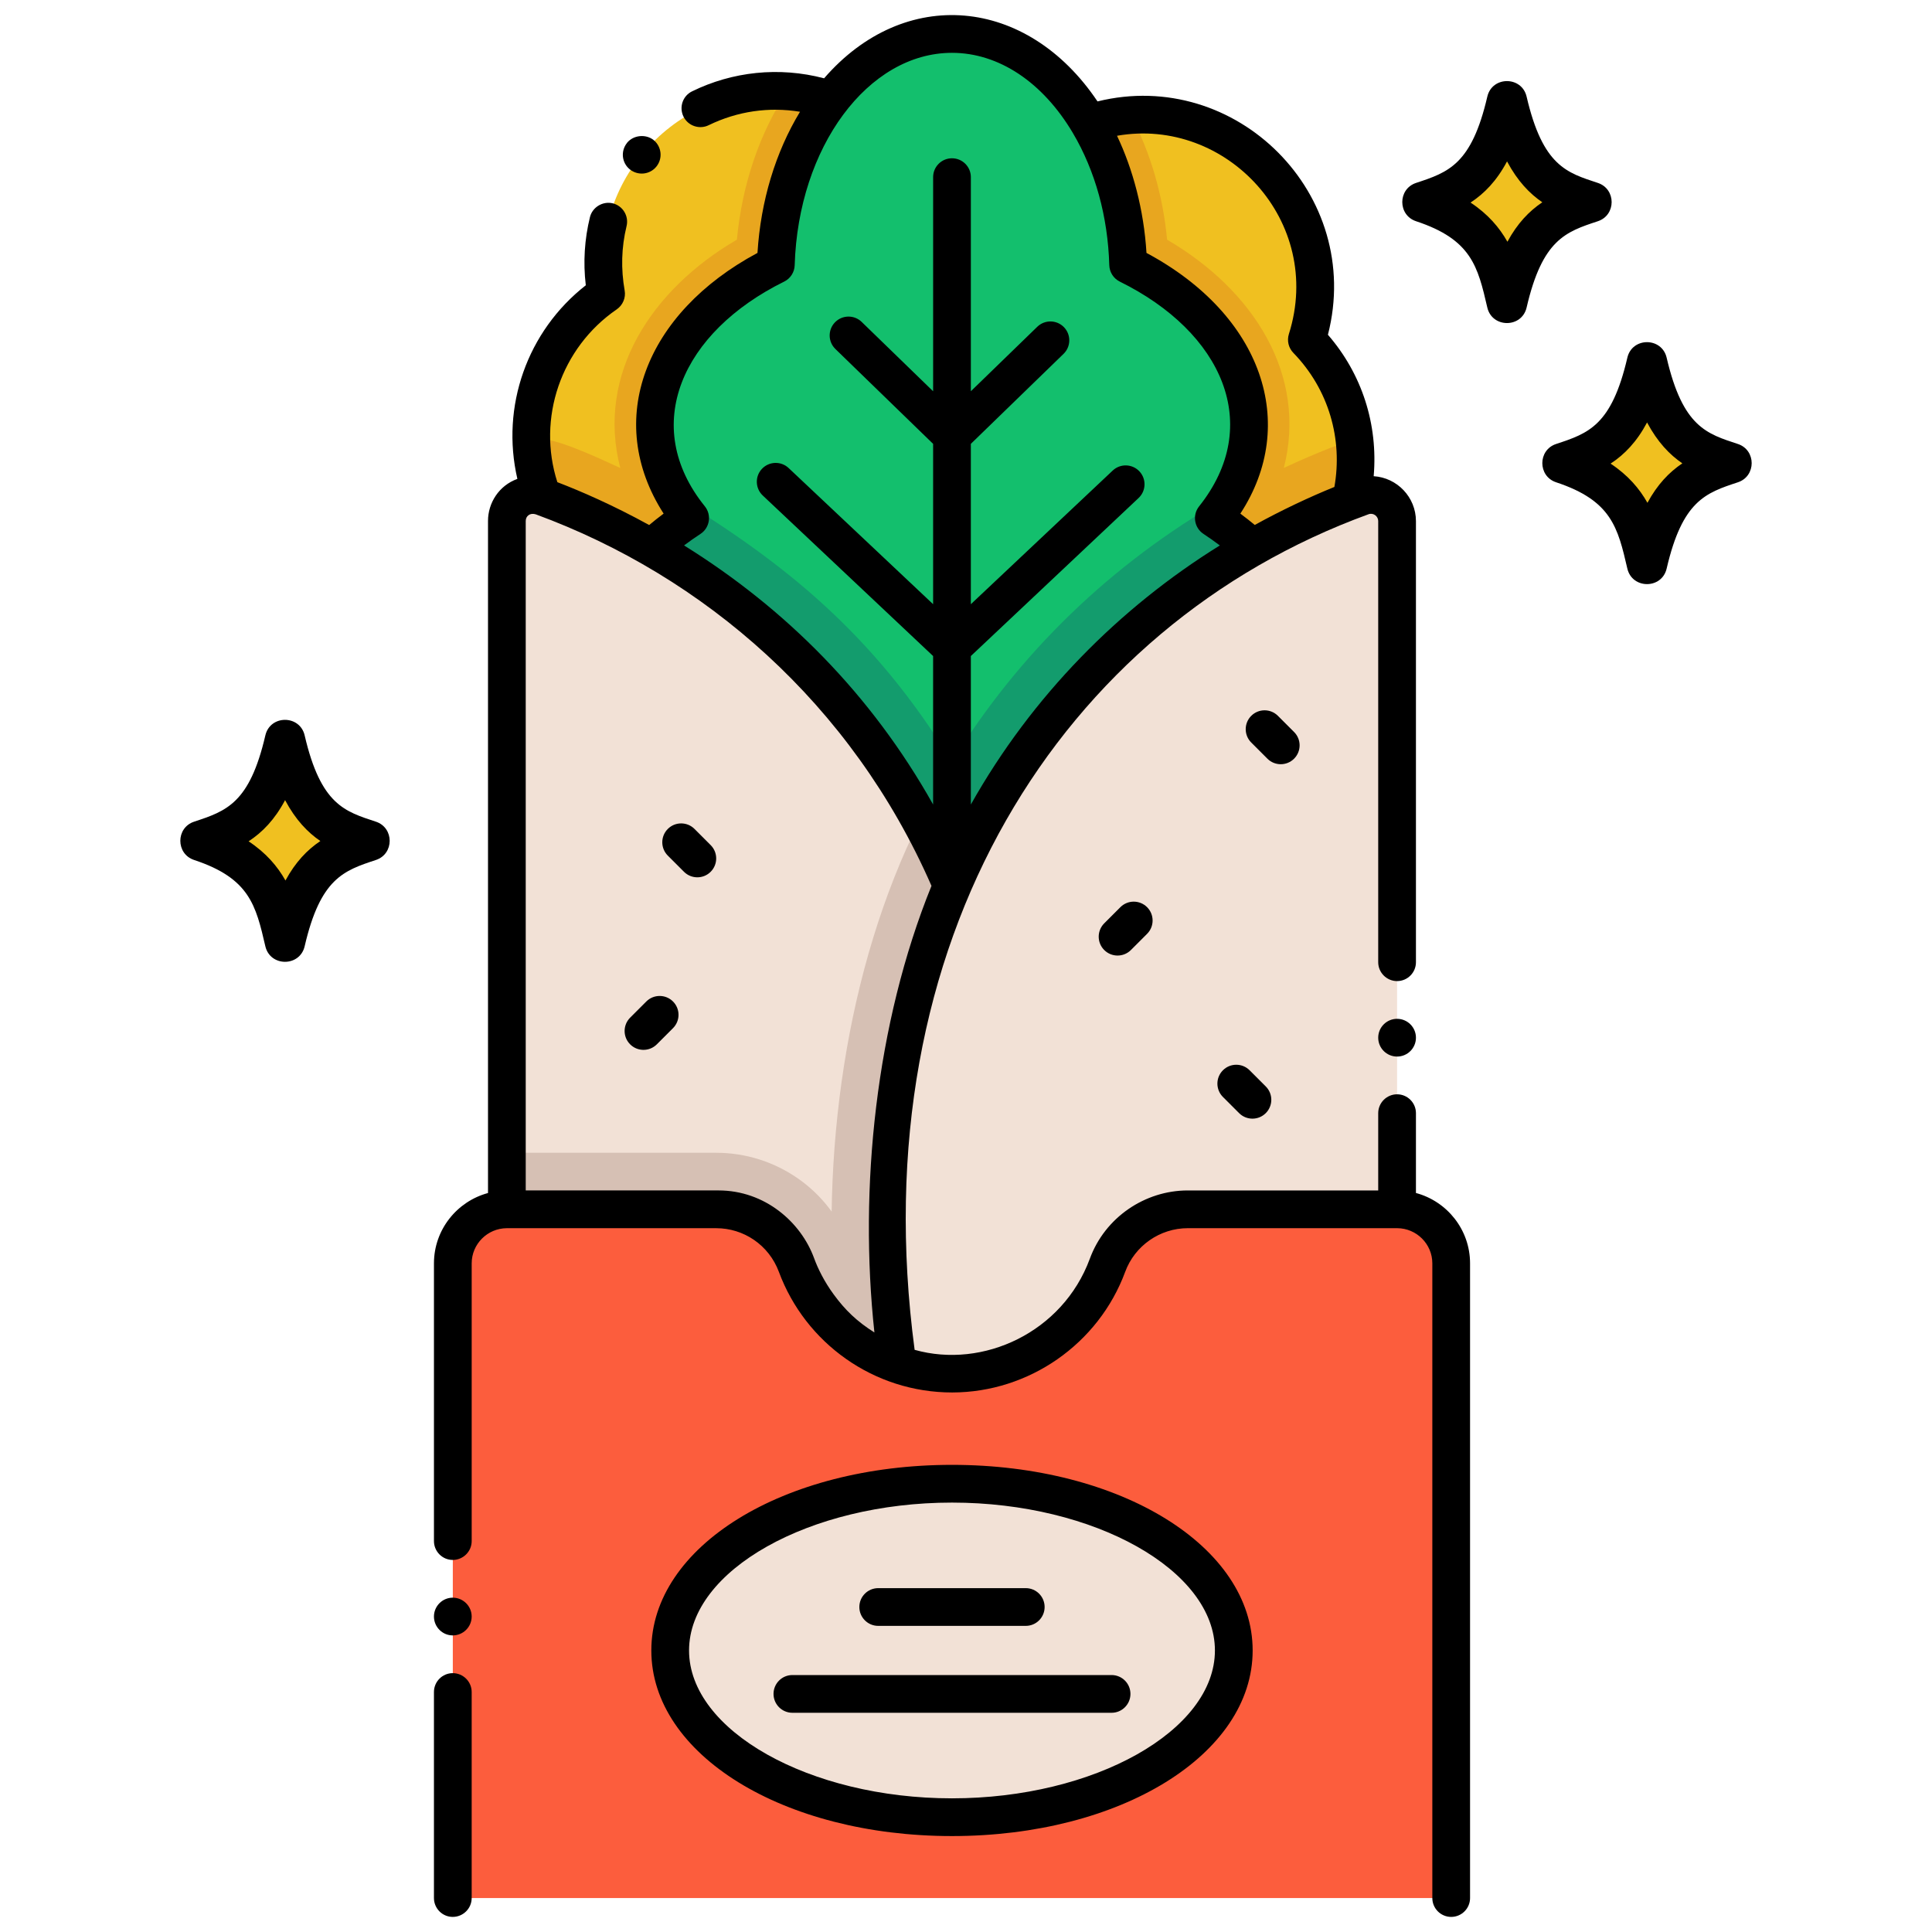 <svg id="Layer_1" enable-background="new 0 0 256 256" height="512" viewBox="0 0 256 256" width="512" xmlns="http://www.w3.org/2000/svg"><g><path d="m118.92 180.79c-3.08-1.07-5.85-2.82-8.13-5.06-2.3-2.24-4.09-4.98-5.23-8.06-.02-.03-.03-.07-.04-.1-1.62-4.43-5.89-7.33-10.61-7.33h-27.75v-91.21c0-2.2 2.07-4.08 4.69-3.22 3.47 1.27 8.61 3.42 14.49 6.8 15.07 8.69 27.26 20.86 35.57 36 1.54 2.82 2.96 5.73 4.23 8.74-8.103 19.323-10.204 43.314-7.22 63.44z" fill="#f2e1d6"/><path d="m178.985 66.352c-3.374 1.307-7.938 3.321-13.037 6.256-1.532-1.414-3.246-2.732-5.11-3.953.761-.954 1.425-1.918 2.003-2.903 6.342-10.916 1.103-23.545-13.358-30.68-.204-7.081-2.121-13.561-5.174-18.725 1.853-.611 3.706-.964 5.517-1.103 15.425-1.135 28.366 13.862 23.342 29.769 3.589 3.696 5.752 8.377 6.309 13.304.312 2.647.151 5.357-.492 8.035z" fill="#f0c020"/><path d="m118.92 180.79c-3.08-1.07-5.85-2.82-8.13-5.06-2.12-22.51 1.22-47.32 11.12-67.12 1.54 2.82 2.96 5.73 4.23 8.74-8.103 19.323-10.204 43.314-7.22 63.44z" fill="#d6c0b4"/><path d="m110.07 13.24c-4.27 5.53-7.01 13.24-7.27 21.83-14.56 7.19-19.65 19.84-13.34 30.69.56.98 1.23 1.95 1.99 2.89-1.87 1.23-3.58 2.54-5.11 3.96-5.88-3.38-11.02-5.53-14.49-6.8-.95-2.49-1.43-5.11-1.45-7.74-.1-7.27 3.29-14.59 9.91-19.14-2.68-15.39 9.91-27.82 24-26.84 1.91.12 3.84.51 5.76 1.15z" fill="#f0c020"/><path d="m165.95 72.61c-17.37 9.97-31.51 25.06-39.81 44.74-1.27-3.01-2.69-5.92-4.23-8.74-8.31-15.14-20.5-27.31-35.57-36 1.53-1.42 3.24-2.73 5.11-3.96-.76-.94-1.43-1.91-1.99-2.89-6.31-10.85-1.22-23.5 13.34-30.69.26-8.59 3-16.3 7.27-21.83 9.877-12.776 25.661-11.382 34.24 3.11 3.05 5.16 4.97 11.64 5.17 18.72 14.47 7.14 19.7 19.77 13.36 30.68-.58.99-1.24 1.95-2 2.9 1.86 1.23 3.58 2.54 5.11 3.96z" fill="#13bf6d"/><path d="m110.07 13.24c-4.27 5.53-7.01 13.24-7.27 21.83-14.56 7.19-19.65 19.84-13.34 30.69.56.98 1.23 1.95 1.99 2.89-1.87 1.23-3.58 2.54-5.11 3.96-5.88-3.38-11.02-5.53-14.49-6.8-.95-2.49-1.43-5.11-1.45-7.74 2.04 0 3.85.24 11.79 3.94-3.22-12.46 4.18-23.69 15.45-30.25.69-7.29 3-14.12 6.67-19.67 1.91.12 3.84.51 5.76 1.15z" fill="#e8a61f"/><path d="m178.985 66.352c-3.374 1.307-7.938 3.321-13.037 6.256-1.532-1.414-3.246-2.732-5.11-3.953.761-.954 1.425-1.918 2.003-2.903 6.342-10.916 1.103-23.545-13.358-30.68-.204-7.081-2.121-13.561-5.174-18.725 1.853-.611 3.706-.964 5.517-1.103 2.614 4.96 4.263 10.584 4.82 16.518 11.489 6.693 18.613 17.952 15.468 30.24 1.949-.908 7.261-3.291 9.362-3.685.313 2.647.152 5.357-.491 8.035z" fill="#e8a61f"/><path d="m157.39 152.75c-7.87 0-14.98 4.95-17.69 12.32-3.264 8.884-14.125 12.217-21.74 6.88-2.4-1.65-4.35-4.05-5.39-6.95-2.68-7.33-9.77-12.25-17.66-12.25h-27.75v7.49h27.75c4.72 0 8.99 2.9 10.61 7.33.01.03.02.07.04.1 1.14 3.08 2.93 5.82 5.23 8.06 2.28 2.24 5.05 3.99 8.13 5.06 11.83 4.07 23.87-2.42 27.82-13.12 1.64-4.47 5.89-7.43 10.65-7.43h27.73v-7.49z" fill="#d6c0b4"/><path d="m192.29 167.4v84.1h-132.29v-84.1c0-3.99 3.24-7.16 7.16-7.16h27.75c4.72 0 8.99 2.9 10.61 7.33.01.03.02.07.04.1 1.14 3.08 2.93 5.82 5.23 8.06 2.28 2.24 5.05 3.99 8.13 5.06 11.83 4.07 23.87-2.42 27.82-13.12 1.64-4.47 5.89-7.43 10.65-7.43h27.74c3.96 0 7.16 3.21 7.16 7.16z" fill="#fc5d3d"/><path d="m185.12 69.04v91.2h-27.73c-4.76 0-9.01 2.96-10.65 7.43-3.95 10.7-15.99 17.19-27.82 13.12-2.98-20.13-.88-44.12 7.22-63.44 8.3-19.68 22.44-34.77 39.81-44.74 5.1-2.94 9.66-4.95 13.04-6.26.53-.2 1.02-.38 1.5-.56 2.26-.81 4.63.85 4.63 3.25z" fill="#f2e1d6"/><path d="m165.95 72.61c-17.37 9.97-31.51 25.06-39.81 44.74-1.27-3.01-2.69-5.92-4.23-8.74-8.31-15.14-20.5-27.31-35.57-36 1.53-1.42 3.24-2.73 5.11-3.96-.76-.94-1.43-1.91-1.99-2.89 14.34 8.77 26.27 18.15 36.68 35.2 8.79-14.33 21.05-26.23 36.07-34.85l.63-.36c-.58.99-1.24 1.95-2 2.9 1.86 1.23 3.58 2.54 5.11 3.96z" fill="#139c6d"/><ellipse cx="126.143" cy="218.694" fill="#f2e1d6" rx="37.34" ry="22.094"/><g fill="#f0c020"><path d="m48.966 111.414c-4.288-1.417-8.716-2.655-11.202-13.364-2.29 9.864-5.958 11.632-11.202 13.364 8.552 2.826 9.842 7.505 11.202 13.364 2.344-10.099 6.22-11.717 11.202-13.364z"/><path d="m210.882 26.776c-4.288-1.417-8.716-2.655-11.202-13.364-2.29 9.864-5.958 11.632-11.202 13.364 8.552 2.826 9.842 7.505 11.202 13.364 2.344-10.1 6.22-11.718 11.202-13.364z"/><path d="m229.437 61.368c-4.288-1.417-8.716-2.655-11.202-13.364-2.29 9.864-5.958 11.632-11.202 13.364 8.552 2.826 9.842 7.505 11.202 13.364 2.344-10.1 6.22-11.718 11.202-13.364z"/></g><path d="m171.473 100.53c.976-.977.976-2.56 0-3.535l-2.142-2.142c-.977-.977-2.559-.977-3.536 0-.976.977-.976 2.56 0 3.535l2.142 2.142c.977.977 2.56.977 3.536 0z"/><path d="m92.024 109.838c-.976-.977-2.56-.977-3.535 0-.977.977-.977 2.559 0 3.535l2.143 2.143c.976.977 2.56.977 3.535 0 .977-.977.977-2.559 0-3.535z"/><path d="m148.458 120.205-2.142 2.143c-.976.977-.976 2.56 0 3.535.977.977 2.559.977 3.536 0l2.142-2.143c.976-.977.976-2.56 0-3.535-.977-.976-2.559-.976-3.536 0z"/><path d="m85.64 132.702-2.143 2.143c-.977.977-.977 2.559 0 3.535.976.977 2.56.977 3.535 0l2.143-2.143c.977-.977.977-2.559 0-3.535-.975-.976-2.559-.976-3.535 0z"/><path d="m165.579 141.817c-.976-.977-2.56-.977-3.535 0-.977.977-.977 2.559 0 3.535l2.143 2.143c.976.977 2.56.977 3.535 0 .977-.977.977-2.559 0-3.535z"/><path d="m59.99 221.7c-1.37 0-2.49 1.119-2.49 2.5v27.3c0 1.38 1.12 2.5 2.49 2.5 1.38 0 2.51-1.12 2.51-2.5v-27.3c0-1.381-1.13-2.5-2.51-2.5z"/><path d="m192.29 254c1.38 0 2.5-1.12 2.5-2.5v-.01-84.091c0-4.459-3.047-8.219-7.17-9.322v-10.577c0-1.38-1.12-2.5-2.5-2.5-1.37 0-2.5 1.12-2.5 2.5v10.24h-25.23-.01c-5.653 0-10.97 3.556-12.98 9.069-3.594 9.722-14.122 14.611-23.207 12.05-7.223-54.243 19.468-95.903 60.147-110.72.635-.232 1.28.263 1.28.9v58.46c0 1.38 1.13 2.5 2.5 2.5 1.38 0 2.5-1.12 2.5-2.5v-58.459c-.009-3.162-2.492-5.749-5.6-5.941.589-6.87-1.544-13.536-6.063-18.743 4.774-18.595-12.152-35.45-30.531-30.918-9.366-13.953-25.583-15.345-36.229-3.062-5.98-1.574-12.16-.885-17.487 1.724-1.255.607-1.747 2.106-1.15 3.34.651 1.318 2.2 1.72 3.34 1.15 3.827-1.859 7.976-2.456 12.106-1.782-3.234 5.332-5.208 11.801-5.636 18.704-14.883 7.979-20.4 22.165-12.437 34.544-.666.493-1.3 1-1.914 1.514-4.787-2.635-9.036-4.478-12.168-5.68-2.713-8.443.464-17.814 7.87-22.899.8-.551 1.22-1.53 1.05-2.49-.504-2.86-.438-5.709.25-8.53.33-1.34-.49-2.7-1.83-3.03-1.33-.319-2.7.521-3.02 1.83-.712 2.906-.919 5.945-.55 9.03-7.77 6.079-11.288 16.07-9.066 25.655-2.441.881-3.892 3.178-3.892 5.574v89.051c-4.114 1.107-7.162 4.864-7.162 9.319v36.8c0 1.38 1.12 2.5 2.49 2.5 1.38 0 2.51-1.12 2.51-2.5v-36.801c0-2.555 2.083-4.641 4.646-4.658.005 0 .01.001.015.001h27.745c3.615 0 6.967 2.204 8.304 5.797 3.498 9.433 12.564 15.97 22.96 15.97 10.17-.01 19.39-6.43 22.92-15.979 1.27-3.461 4.6-5.79 8.3-5.79h27.73.01c2.57.01 4.66 2.1 4.66 4.659v84.101c-.001 1.38 1.119 2.5 2.499 2.5zm-81.818-82.478c-1.28-1.742-2.116-3.476-2.602-4.809-1.735-4.757-6.502-8.974-12.661-8.974h-25.547v-88.71c0-.649.575-1.121 1.33-.877 22.265 8.176 41.879 25.082 52.434 49.229-7.404 18.264-9.625 40.074-7.562 59.177-2.34-1.475-3.879-2.972-5.392-5.036zm60.313-127.261c-.277.877-.05 1.835.59 2.494 4.728 4.869 6.555 11.477 5.439 17.768-3.238 1.31-6.965 3.058-10.55 5.037-.494-.414-1.272-1.03-1.911-1.503 7.731-11.829 2.994-26.278-12.438-34.544-.349-5.72-1.81-11.124-3.904-15.523 14.474-2.541 27.493 11.326 22.774 26.271zm-66.877-6.948c.829-.409 1.364-1.242 1.392-2.166.468-15.645 9.708-28.147 20.843-28.147 6.178 0 12.017 3.872 16.016 10.62 2.973 5.027 4.642 11.087 4.827 17.524.027.925.563 1.76 1.393 2.17 13.614 6.717 19.084 19.02 10.506 29.783-.918 1.151-.645 2.843.585 3.649.718.47 1.494 1.022 2.165 1.528-13.296 8.247-24.886 19.916-32.992 34.33v-19.676l22.227-20.941c1.005-.946 1.052-2.528.105-3.534-.946-1.003-2.528-1.051-3.534-.104l-18.798 17.711v-21.248l12.284-11.924c.991-.962 1.014-2.545.053-3.535-.962-.99-2.544-1.014-3.535-.053l-8.801 8.543v-28.37c0-1.381-1.119-2.5-2.5-2.5s-2.5 1.119-2.5 2.5v28.371l-9.467-9.189c-.99-.962-2.573-.938-3.535.053-.961.99-.938 2.573.053 3.535l12.949 12.57v21.246l-19.145-18.041c-1.004-.946-2.586-.9-3.534.104s-.9 2.587.105 3.534l22.573 21.271v19.673c-8.22-14.636-19.567-25.966-33-34.328.692-.522 1.418-1.031 2.174-1.526 1.232-.807 1.507-2.506.577-3.661-8.622-10.688-3.037-23.082 10.514-29.772z"/><path d="m59.99 211.7c-1.37 0-2.49 1.119-2.49 2.5 0 1.38 1.12 2.5 2.49 2.5 1.38 0 2.51-1.12 2.51-2.5 0-1.381-1.13-2.5-2.51-2.5z"/><path d="m126.143 243.288c22.34 0 39.84-10.803 39.84-24.594s-17.5-24.594-39.84-24.594-39.84 10.803-39.84 24.594 17.499 24.594 39.84 24.594zm0-44.187c18.885 0 34.84 8.973 34.84 19.594s-15.955 19.594-34.84 19.594-34.84-8.973-34.84-19.594 15.954-19.594 34.84-19.594z"/><path d="m104.996 226.952h42.294c1.381 0 2.5-1.119 2.5-2.5s-1.119-2.5-2.5-2.5h-42.294c-1.381 0-2.5 1.119-2.5 2.5s1.119 2.5 2.5 2.5z"/><path d="m116.368 215.437h19.55c1.381 0 2.5-1.119 2.5-2.5s-1.119-2.5-2.5-2.5h-19.55c-1.381 0-2.5 1.119-2.5 2.5s1.119 2.5 2.5 2.5z"/><circle cx="185.12" cy="137.5" r="2.5"/><path d="m83.45 22.439c1.093.875 2.656.703 3.52-.359.87-1.07.71-2.641-.36-3.521-1.03-.83-2.68-.67-3.52.36v.01c-.881 1.092-.697 2.657.36 3.51z"/><path d="m25.724 113.953c7.348 2.428 8.178 6.009 9.435 11.43.638 2.746 4.571 2.752 5.21 0 2.089-9.002 5.17-10.02 9.436-11.429 2.443-.807 2.437-4.273 0-5.078-4.071-1.349-7.291-2.192-9.436-11.43-.636-2.744-4.571-2.752-5.209 0-2.09 9.003-5.171 10.021-9.436 11.43-2.442.806-2.437 4.272 0 5.077zm12.051-7.93c1.394 2.623 3.009 4.282 4.674 5.418-1.747 1.175-3.303 2.79-4.624 5.23-1.059-1.883-2.574-3.663-4.885-5.192 1.836-1.203 3.463-2.874 4.835-5.456z"/><path d="m202.285 40.744c2.089-9.002 5.17-10.02 9.436-11.429 2.443-.807 2.437-4.273 0-5.078-4.071-1.35-7.291-2.193-9.436-11.43-.636-2.744-4.571-2.752-5.209 0-2.09 9.003-5.171 10.021-9.436 11.43-2.443.807-2.437 4.273 0 5.078 7.348 2.428 8.178 6.009 9.435 11.43.638 2.745 4.571 2.751 5.21-.001zm-2.594-19.359c1.394 2.622 3.009 4.282 4.674 5.418-1.747 1.175-3.303 2.789-4.624 5.23-1.059-1.883-2.574-3.663-4.885-5.192 1.836-1.204 3.463-2.874 4.835-5.456z"/><path d="m206.195 63.906c7.348 2.428 8.178 6.009 9.435 11.43.638 2.746 4.571 2.752 5.21 0 2.089-9.002 5.17-10.02 9.436-11.429 2.443-.807 2.437-4.273 0-5.078-4.071-1.349-7.291-2.193-9.436-11.43-.636-2.744-4.571-2.752-5.209 0-2.09 9.003-5.171 10.021-9.436 11.43-2.443.806-2.437 4.272 0 5.077zm12.05-7.929c1.394 2.622 3.009 4.282 4.674 5.418-1.747 1.175-3.303 2.789-4.624 5.23-1.059-1.883-2.574-3.663-4.885-5.192 1.837-1.204 3.464-2.875 4.835-5.456z"/></g></svg>